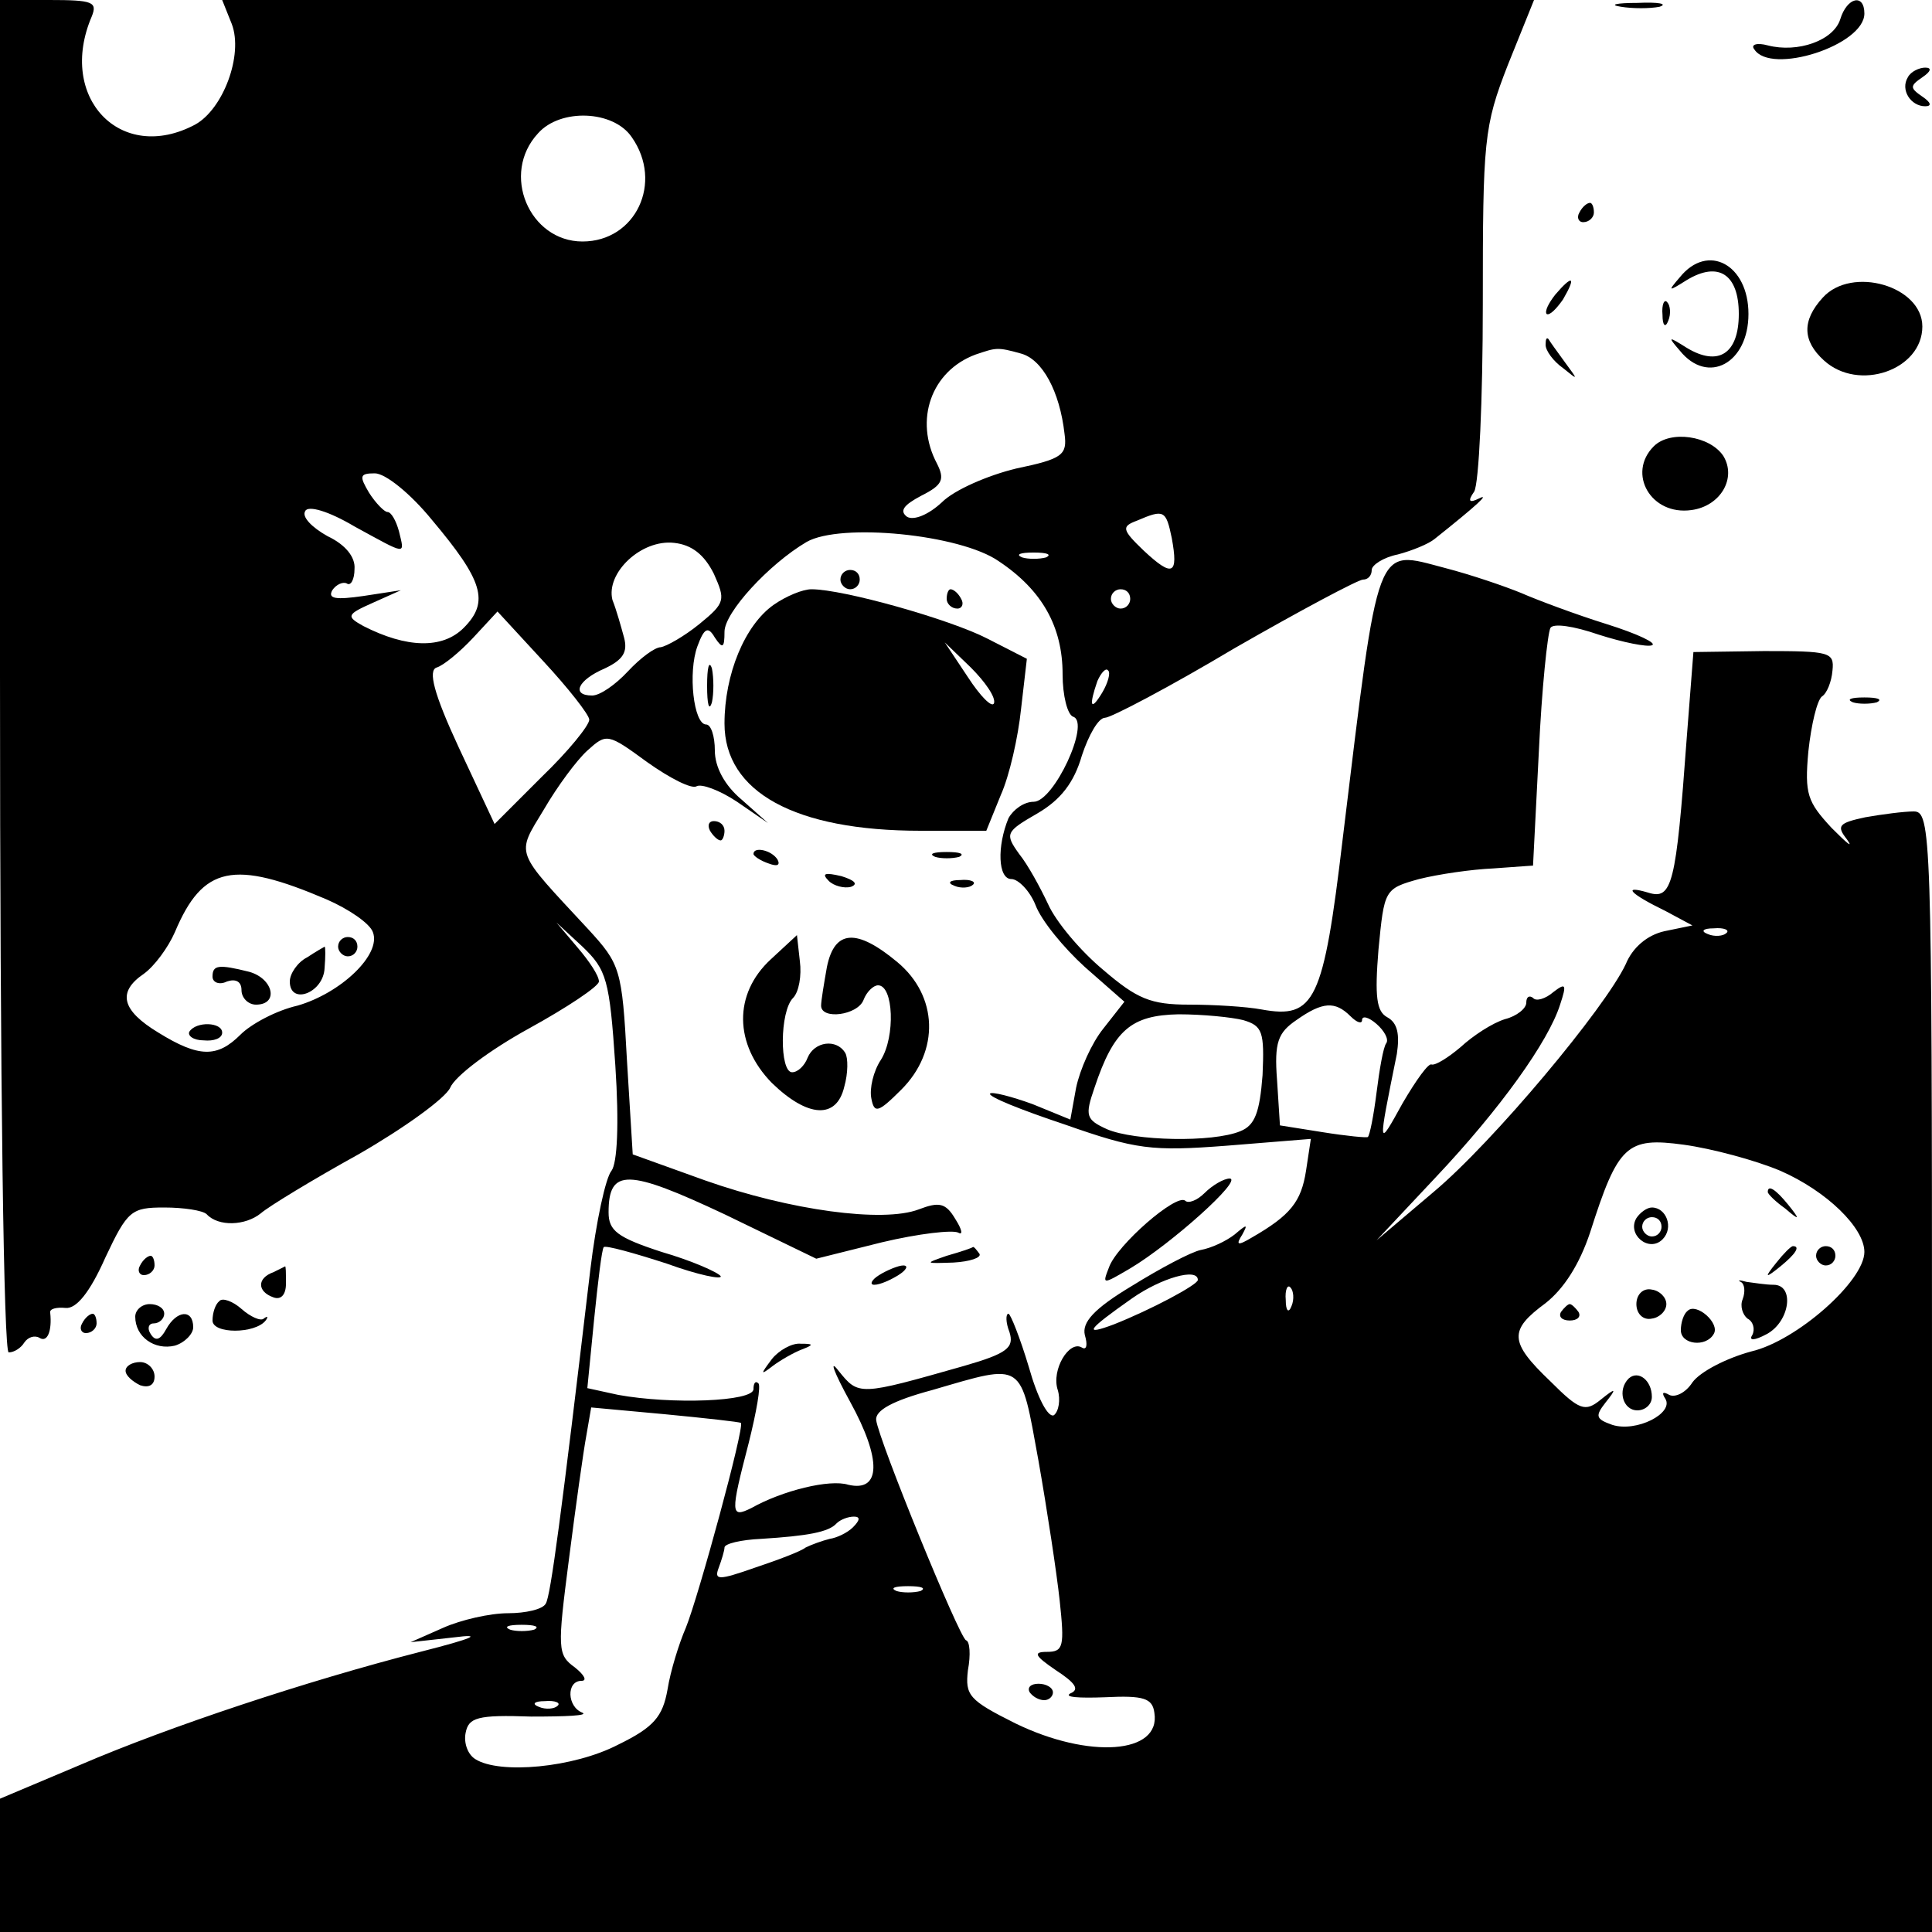 <svg xmlns="http://www.w3.org/2000/svg" xmlns:xlink="http://www.w3.org/1999/xlink" width="200" height="200" version="1.1" viewBox="0 0 200 200"><g id="surface1"><path style="stroke:none;fill-rule:nonzero;fill:#000;fill-opacity:1" d="M 0 70 C 0 113.102 0.398 140 0.898 140 C 1.5 140 2.199 139.5 2.5 139 C 2.898 138.398 3.602 138.199 4.102 138.5 C 4.898 139 5.398 137.801 5.199 135.898 C 5.102 135.5 5.801 135.301 6.801 135.398 C 7.898 135.5 9.301 133.801 10.898 130.199 C 13.199 125.301 13.602 125 17 125 C 19 125 21 125.301 21.398 125.699 C 22.602 127 25.398 126.898 27 125.602 C 27.801 124.898 32.398 122.102 37.102 119.5 C 41.801 116.801 46.102 113.699 46.602 112.602 C 47.102 111.398 50.699 108.699 54.699 106.5 C 58.699 104.301 62 102.102 62 101.602 C 62 101 61 99.5 59.801 98.102 L 57.602 95.5 L 60.301 98 C 62.801 100.398 63.102 101.398 63.699 110.301 C 64.102 116.398 63.898 120.398 63.301 121.199 C 62.699 121.898 61.699 126.5 61.102 131.5 C 58.102 156.898 57 165.199 56.5 166 C 56.199 166.602 54.398 167 52.602 167 C 50.699 167 47.699 167.699 45.898 168.5 L 42.5 170 L 47 169.5 C 50.102 169.102 49 169.602 43.5 171 C 31.801 174 17.602 178.699 8.301 182.699 L 0 186.199 L 0 200 L 200 200 L 200 142 C 200 86 199.898 84 198.102 84 C 197.102 84 194.801 84.301 193.102 84.602 C 190.301 85.199 190.102 85.5 191.199 86.898 C 191.898 87.898 191.199 87.301 189.602 85.699 C 187.102 83 186.801 82.199 187.199 77.801 C 187.5 75 188.102 72.5 188.602 72.102 C 189.102 71.801 189.602 70.602 189.699 69.398 C 189.898 67.5 189.398 67.398 182.602 67.398 L 175.301 67.5 L 174.602 76.5 C 173.5 91.602 173.102 93.199 170.602 92.398 C 167.898 91.602 168.699 92.5 172.398 94.301 L 175.199 95.801 L 172.301 96.398 C 170.5 96.801 169 98.102 168.301 99.801 C 166.199 104.301 154.602 118.199 148.398 123.398 L 142.5 128.398 L 148.602 121.898 C 155.301 114.801 160.301 107.801 161.5 104 C 162.199 101.898 162.102 101.699 160.801 102.699 C 160 103.398 159 103.699 158.699 103.301 C 158.301 103 158 103.199 158 103.801 C 158 104.398 157 105.199 155.801 105.5 C 154.5 105.898 152.5 107.199 151.199 108.398 C 149.898 109.5 148.602 110.301 148.199 110.199 C 147.898 110 146.602 111.801 145.199 114.199 C 142.602 118.898 142.602 119 144.602 109.102 C 144.898 107.102 144.699 105.898 143.602 105.301 C 142.5 104.699 142.301 103.199 142.699 98.301 C 143.301 92.102 143.301 92 146.898 91 C 148.898 90.5 152.301 90 154.602 89.898 L 158.699 89.602 L 159.301 77.801 C 159.602 71.301 160.199 65.602 160.5 65 C 160.801 64.5 162.898 64.801 165.5 65.699 C 168 66.5 170.5 67 171 66.801 C 171.602 66.602 169.5 65.602 166.301 64.602 C 163.102 63.602 159.102 62.102 157.5 61.398 C 155.801 60.699 152.301 59.5 149.602 58.801 C 142.301 56.898 142.801 55.602 139 86.801 C 137 103.699 136.102 105.5 130.602 104.5 C 129 104.199 125.602 104 123.102 104 C 119.102 104 117.699 103.398 114.199 100.398 C 111.801 98.398 109.301 95.398 108.5 93.602 C 107.699 91.898 106.398 89.5 105.5 88.398 C 104 86.301 104.102 86.102 107.398 84.199 C 109.801 82.801 111.199 81 112 78.199 C 112.699 76.102 113.699 74.301 114.398 74.301 C 115 74.301 121.102 71.102 127.801 67.102 C 134.602 63.199 140.602 60 141.102 60 C 141.602 60 142 59.602 142 59 C 142 58.5 143.199 57.699 144.699 57.398 C 146.199 57 147.898 56.301 148.5 55.801 C 152.898 52.301 154.301 51 153.102 51.602 C 152.102 52.102 151.898 51.898 152.602 50.898 C 153.102 50.102 153.5 41.398 153.5 31.5 C 153.5 14.5 153.602 13.102 156.102 6.699 L 158.801 0 L 23 0 L 24 2.5 C 25.199 5.699 23.102 11.301 20.199 12.898 C 12.5 17 5.898 10.102 9.5 1.699 C 10.102 0.199 9.602 0 5.102 0 L 0 0 Z M 65.398 14.199 C 68.699 18.898 65.801 25 60.301 25 C 54.801 25 51.801 18 55.699 13.801 C 58 11.199 63.5 11.398 65.398 14.199 Z M 105.699 36.602 C 107.898 37.199 109.699 40.5 110.199 44.898 C 110.5 47.102 110 47.5 105.199 48.5 C 102.301 49.199 98.801 50.699 97.5 52 C 96.102 53.301 94.602 53.898 93.898 53.5 C 93.102 52.898 93.5 52.301 95.398 51.301 C 97.602 50.199 97.801 49.602 97 48 C 94.602 43.5 96.398 38.398 101 36.699 C 103.102 36 103.199 35.898 105.699 36.602 Z M 44.699 53.801 C 50 60.102 50.699 62.301 48 65 C 45.801 67.199 42.102 67.102 37.602 64.801 C 35.801 63.801 35.898 63.602 38.602 62.398 L 41.5 61.102 L 37.602 61.699 C 34.801 62.102 33.898 62 34.398 61.102 C 34.801 60.5 35.5 60.199 35.898 60.398 C 36.301 60.699 36.699 60 36.699 58.898 C 36.801 57.699 35.801 56.398 33.898 55.5 C 32.301 54.602 31.199 53.5 31.602 52.898 C 31.898 52.301 34 52.898 36.699 54.5 C 42.199 57.5 41.898 57.5 41.301 55 C 41 53.898 40.5 53 40.102 53 C 39.801 53 38.898 52.102 38.199 51 C 37.199 49.301 37.199 49 38.801 49 C 39.898 49 42.5 51.102 44.699 53.801 Z M 121.301 55.699 C 122 59.5 121.398 59.801 118.398 57 C 116.102 54.801 116.102 54.5 117.699 53.898 C 120.5 52.699 120.699 52.801 121.301 55.699 Z M 103.398 58.102 C 107.898 61.102 110 64.898 110 69.801 C 110 72 110.5 74 111.102 74.199 C 112.898 74.801 109.102 83 107 83 C 106 83 104.898 83.801 104.398 84.699 C 103.199 87.602 103.301 91 104.699 91 C 105.398 91 106.602 92.199 107.199 93.699 C 107.801 95.301 110.102 98.102 112.301 100.102 L 116.398 103.699 L 114.199 106.5 C 113 108 111.801 110.699 111.398 112.602 L 110.801 115.898 L 106.898 114.301 C 104.699 113.5 102.699 113 102.5 113.199 C 102.199 113.5 105.699 114.898 110.199 116.398 C 117.602 119 119.199 119.199 127 118.602 L 135.699 117.898 L 135.199 121.199 C 134.699 124.398 133.602 125.801 129.602 128.102 C 128.102 129 127.898 128.898 128.602 127.801 C 129.199 126.699 129.102 126.699 127.801 127.801 C 126.898 128.5 125.398 129.199 124.301 129.398 C 123.301 129.602 120.102 131.301 117.199 133.102 C 113.199 135.5 112 136.898 112.301 138.199 C 112.602 139.199 112.5 139.801 112 139.5 C 110.699 138.699 108.801 141.801 109.5 143.898 C 109.801 144.898 109.602 146.102 109.102 146.5 C 108.5 146.801 107.398 144.699 106.5 141.5 C 105.602 138.5 104.602 136 104.398 136 C 104.102 136 104.102 136.898 104.5 137.898 C 105 139.5 104.301 140.102 99.801 141.398 C 88.898 144.5 88.898 144.5 86.801 141.898 C 85.801 140.602 86.301 142 88 145.102 C 91.301 151.102 91.199 154.5 87.801 153.699 C 85.898 153.102 81 154.301 77.801 156.102 C 75.602 157.199 75.602 156.699 77.5 149.398 C 78.301 146.199 78.801 143.398 78.5 143.199 C 78.199 142.898 78 143.199 78 143.801 C 78 145.102 69.5 145.398 64 144.398 L 60.801 143.699 L 61.5 136.602 C 61.898 132.699 62.301 129.301 62.5 129.102 C 62.699 128.898 65.602 129.699 69 130.801 C 72.301 132 74.801 132.5 74.602 132.102 C 74.301 131.699 71.602 130.5 68.5 129.602 C 63.898 128.102 63 127.398 63 125.5 C 63 120.898 65 121 75 125.699 L 84.5 130.301 L 91.301 128.602 C 95.102 127.699 98.602 127.301 99.199 127.602 C 99.699 127.898 99.602 127.301 98.898 126.199 C 97.898 124.5 97.199 124.398 95.102 125.199 C 91.398 126.602 81.801 125.301 73 122.199 L 65.5 119.5 L 64.898 109.699 C 64.398 100.301 64.199 99.801 60.898 96.199 C 53.199 87.898 53.398 88.602 56.301 83.801 C 57.699 81.398 59.699 78.699 60.801 77.699 C 62.801 75.898 62.898 75.898 67 78.898 C 69.398 80.602 71.602 81.699 72.102 81.398 C 72.602 81.102 74.5 81.801 76.301 83 L 79.5 85.199 L 76.801 82.801 C 75 81.301 74 79.398 74 77.699 C 74 76.199 73.602 75 73.102 75 C 71.801 75 71.199 69.602 72.199 66.898 C 72.898 65 73.301 64.801 74 66 C 74.801 67.199 75 67.102 75 65.398 C 75 63.398 79.602 58.398 83.5 56.102 C 87 54.102 99.398 55.301 103.398 58.102 Z M 73.898 59.398 C 75.102 62.102 75.102 62.398 72.398 64.602 C 70.801 65.898 69 66.898 68.398 67 C 67.801 67 66.301 68.102 65 69.5 C 63.699 70.898 62.102 72 61.301 72 C 59.102 72 59.801 70.398 62.602 69.199 C 64.5 68.301 65 67.5 64.602 66 C 64.301 64.898 63.801 63.102 63.398 62.102 C 62.699 59.301 66.398 55.801 69.801 56.199 C 71.602 56.398 72.898 57.398 73.898 59.398 Z M 108.301 57.699 C 107.602 57.898 106.398 57.898 105.801 57.699 C 105.102 57.398 105.602 57.199 107 57.199 C 108.398 57.199 108.898 57.398 108.301 57.699 Z M 117 62 C 117 62.5 116.602 63 116 63 C 115.5 63 115 62.5 115 62 C 115 61.398 115.5 61 116 61 C 116.602 61 117 61.398 117 62 Z M 61 74.5 C 61 75.102 58.801 77.801 56.102 80.398 L 51.199 85.301 L 47.5 77.398 C 44.898 71.801 44.301 69.398 45.199 69.102 C 45.898 68.898 47.602 67.5 49 66 L 51.5 63.301 L 56.199 68.398 C 58.801 71.199 61 74 61 74.5 Z M 114.102 71.699 C 112.898 73.699 112.699 73.102 113.602 70.5 C 114 69.602 114.5 69.102 114.699 69.398 C 115 69.602 114.699 70.699 114.102 71.699 Z M 33.801 93.102 C 36.102 94.102 38.301 95.602 38.602 96.5 C 39.5 98.801 35.301 102.801 30.801 104.102 C 28.602 104.602 26 106 24.898 107.102 C 22.5 109.5 20.602 109.5 16.398 106.898 C 12.602 104.602 12.102 102.699 14.898 100.801 C 16 100 17.398 98.102 18.102 96.5 C 21 89.602 24.199 89 33.801 93.102 Z M 178.699 96.602 C 178.398 96.898 177.5 97 176.801 96.699 C 176 96.398 176.301 96.102 177.398 96.102 C 178.5 96 179.102 96.301 178.699 96.602 Z M 139.801 105.199 C 140.5 105.898 141 106 141 105.602 C 141 105.102 141.699 105.301 142.5 106 C 143.301 106.699 143.801 107.602 143.5 108 C 143.199 108.398 142.801 110.699 142.5 113.102 C 142.199 115.5 141.801 117.5 141.602 117.699 C 141.5 117.801 139.398 117.602 136.898 117.199 L 132.5 116.5 L 132.199 111.801 C 131.898 107.898 132.301 106.898 134.199 105.602 C 136.898 103.699 138.199 103.602 139.801 105.199 Z M 128.699 105.602 C 130.699 106.199 130.898 106.801 130.699 111.301 C 130.398 115.199 129.898 116.5 128.398 117.102 C 125.5 118.301 117.398 118.102 114.602 116.898 C 112.398 115.898 112.301 115.5 113.301 112.602 C 115.301 106.602 117.102 105.102 122 105 C 124.5 105 127.5 105.301 128.699 105.602 Z M 184.301 121.199 C 189.102 123.301 193 127.102 193 129.602 C 193 132.602 186 138.801 181.301 139.898 C 178.699 140.602 176 142 175.199 143.102 C 174.5 144.199 173.398 144.699 172.801 144.398 C 172.102 144 172 144.199 172.398 144.801 C 173.301 146.301 169.398 148.301 166.898 147.5 C 165.199 146.898 165.102 146.602 166.199 145.199 C 167.398 143.699 167.301 143.602 165.699 144.898 C 164.102 146.199 163.5 146 160.5 143 C 156.199 138.898 156.199 137.699 160 134.898 C 161.898 133.398 163.5 130.898 164.602 127.602 C 167.5 118.5 168.398 117.699 174.301 118.5 C 177.199 118.898 181.699 120.102 184.301 121.199 Z M 124 132.5 C 124 133 119.102 135.602 115.301 137.102 C 112.102 138.301 112.5 137.699 117.199 134.398 C 120.199 132.301 124 131.199 124 132.5 Z M 133.699 135.199 C 133.398 136 133.102 135.699 133.102 134.602 C 133 133.5 133.301 132.898 133.602 133.301 C 133.898 133.602 134 134.5 133.699 135.199 Z M 107.5 151.199 C 108.398 156.301 109.398 162.898 109.699 165.699 C 110.199 170.398 110.102 171 108.398 171 C 106.898 171 107.102 171.398 109.301 172.898 C 111.301 174.199 111.801 174.898 110.801 175.301 C 110.102 175.699 111.699 175.801 114.398 175.699 C 118.398 175.5 119.301 175.801 119.5 177.301 C 120.199 181.602 112.699 182.102 105.102 178.398 C 100.301 176 99.898 175.5 100.199 172.898 C 100.5 171.301 100.398 169.898 100 169.801 C 99.301 169.5 91 149.199 90.699 147 C 90.602 146 92.398 145 96.5 143.898 C 106.102 141.102 105.602 140.801 107.5 151.199 Z M 76.699 147.301 C 77.102 147.699 72.301 165.301 71 168.5 C 70.301 170.102 69.398 173 69.102 174.898 C 68.602 177.699 67.699 178.801 64 180.602 C 59.398 183 51.699 183.699 49.199 182.102 C 48.398 181.602 48 180.398 48.199 179.398 C 48.5 177.801 49.398 177.5 55 177.699 C 58.602 177.699 60.898 177.602 60.301 177.301 C 58.699 176.699 58.602 174 60.199 174 C 60.801 174 60.5 173.398 59.5 172.602 C 57.699 171.301 57.699 170.699 58.898 161.398 C 59.602 155.898 60.398 150.199 60.699 148.602 L 61.199 145.699 L 68.801 146.398 C 73 146.801 76.602 147.199 76.699 147.301 Z M 88.301 158.102 C 87.699 158.699 86.602 159.199 85.898 159.301 C 85.102 159.5 84 159.898 83.398 160.199 C 82.898 160.602 80.5 161.5 78.102 162.301 C 74.398 163.602 73.898 163.602 74.398 162.301 C 74.699 161.5 75 160.5 75 160.199 C 75 159.801 76.699 159.398 78.801 159.301 C 83.602 159 85.801 158.602 86.602 157.699 C 87 157.301 87.801 157 88.398 157 C 89.102 157 89 157.398 88.301 158.102 Z M 95.301 164.699 C 94.602 164.898 93.398 164.898 92.801 164.699 C 92.102 164.398 92.602 164.199 94 164.199 C 95.398 164.199 95.898 164.398 95.301 164.699 Z M 55.301 168.699 C 54.602 168.898 53.398 168.898 52.801 168.699 C 52.102 168.398 52.602 168.199 54 168.199 C 55.398 168.199 55.898 168.398 55.301 168.699 Z M 57.699 176.602 C 57.398 176.898 56.5 177 55.801 176.699 C 55 176.398 55.301 176.102 56.398 176.102 C 57.5 176 58.102 176.301 57.699 176.602 Z M 57.699 176.602"/><path style="stroke:none;fill-rule:nonzero;fill:#000;fill-opacity:1" d="M 87 60 C 87 60.5 87.5 61 88 61 C 88.602 61 89 60.5 89 60 C 89 59.398 88.602 59 88 59 C 87.5 59 87 59.398 87 60 Z M 87 60"/><path style="stroke:none;fill-rule:nonzero;fill:#000;fill-opacity:1" d="M 80.102 62.602 C 77.102 64.699 75 69.801 75 74.898 C 75 82 82.301 86 95.301 86 L 102.102 86 L 103.602 82.301 C 104.5 80.301 105.398 76.301 105.699 73.398 L 106.301 68.199 L 102.199 66.102 C 98.301 64.102 87.301 61 84 61 C 83.102 61 81.398 61.699 80.102 62.602 Z M 102.898 72.801 C 102.699 73.301 101.5 72.102 100.199 70.102 L 97.801 66.5 L 100.5 69.102 C 102 70.602 103.102 72.199 102.898 72.801 Z M 102.898 72.801"/><path style="stroke:none;fill-rule:nonzero;fill:#000;fill-opacity:1" d="M 98 62 C 98 62.5 98.5 63 99.102 63 C 99.602 63 99.801 62.5 99.5 62 C 99.199 61.398 98.699 61 98.398 61 C 98.199 61 98 61.398 98 62 Z M 98 62"/><path style="stroke:none;fill-rule:nonzero;fill:#000;fill-opacity:1" d="M 73.199 71 C 73.199 72.898 73.398 73.699 73.699 72.699 C 73.898 71.801 73.898 70.199 73.699 69.199 C 73.398 68.301 73.199 69.102 73.199 71 Z M 73.199 71"/><path style="stroke:none;fill-rule:nonzero;fill:#000;fill-opacity:1" d="M 73.5 86 C 73.801 86.5 74.301 87 74.602 87 C 74.801 87 75 86.5 75 86 C 75 85.398 74.5 85 73.898 85 C 73.398 85 73.199 85.398 73.5 86 Z M 73.5 86"/><path style="stroke:none;fill-rule:nonzero;fill:#000;fill-opacity:1" d="M 78 88.398 C 78 88.602 78.699 89.102 79.602 89.398 C 80.398 89.699 80.801 89.602 80.5 89 C 79.898 88 78 87.602 78 88.398 Z M 78 88.398"/><path style="stroke:none;fill-rule:nonzero;fill:#000;fill-opacity:1" d="M 96.801 88.699 C 97.398 88.898 98.602 88.898 99.301 88.699 C 99.898 88.398 99.398 88.199 98 88.199 C 96.602 88.199 96.102 88.398 96.801 88.699 Z M 96.801 88.699"/><path style="stroke:none;fill-rule:nonzero;fill:#000;fill-opacity:1" d="M 85.801 91.199 C 86.301 91.699 87.398 92 88.102 91.801 C 88.898 91.5 88.398 91.102 87.102 90.699 C 85.398 90.301 85 90.398 85.801 91.199 Z M 85.801 91.199"/><path style="stroke:none;fill-rule:nonzero;fill:#000;fill-opacity:1" d="M 98.801 91.699 C 99.5 92 100.398 91.898 100.699 91.602 C 101.102 91.301 100.5 91 99.398 91.102 C 98.301 91.102 98 91.398 98.801 91.699 Z M 98.801 91.699"/><path style="stroke:none;fill-rule:nonzero;fill:#000;fill-opacity:1" d="M 79.801 99.301 C 75.898 102.898 76 108.102 79.898 112.102 C 83.602 115.699 86.602 115.898 87.398 112.5 C 87.801 111.102 87.801 109.5 87.5 109 C 86.602 107.5 84.301 107.801 83.602 109.5 C 83.301 110.301 82.602 111 82 111 C 80.699 111 80.699 104.699 82.102 103.301 C 82.699 102.699 83 101 82.801 99.5 L 82.5 96.801 Z M 79.801 99.301"/><path style="stroke:none;fill-rule:nonzero;fill:#000;fill-opacity:1" d="M 85.602 100.102 C 85.301 101.801 85 103.602 85 104.102 C 85 105.602 88.801 105.102 89.398 103.5 C 89.699 102.699 90.398 102 90.898 102 C 92.5 102 92.699 107.301 91.199 109.699 C 90.398 110.898 90 112.699 90.199 113.699 C 90.5 115.301 90.898 115.199 93.301 112.801 C 97.301 108.801 97.102 103.102 92.898 99.602 C 88.699 96.102 86.398 96.199 85.602 100.102 Z M 85.602 100.102"/><path style="stroke:none;fill-rule:nonzero;fill:#000;fill-opacity:1" d="M 124.699 123.5 C 123.898 124.301 123 124.602 122.699 124.301 C 121.801 123.5 115.602 128.898 114.801 131.199 C 114.102 133 114.102 133 117 131.301 C 121.199 128.801 128.699 122.102 127.301 122 C 126.699 122 125.5 122.699 124.699 123.5 Z M 124.699 123.5"/><path style="stroke:none;fill-rule:nonzero;fill:#000;fill-opacity:1" d="M 98 130 C 95.699 130.801 95.699 130.801 98.699 130.699 C 100.398 130.602 101.602 130.199 101.398 129.801 C 101.102 129.398 100.801 129 100.699 129.102 C 100.602 129.199 99.398 129.602 98 130 Z M 98 130"/><path style="stroke:none;fill-rule:nonzero;fill:#000;fill-opacity:1" d="M 91 132 C 90.199 132.5 90 133 90.5 133 C 91.102 133 92.199 132.5 93 132 C 93.801 131.5 94.102 131 93.5 131 C 93 131 91.801 131.5 91 132 Z M 91 132"/><path style="stroke:none;fill-rule:nonzero;fill:#000;fill-opacity:1" d="M 79.898 140.699 C 78.699 142.301 78.699 142.398 80 141.398 C 80.801 140.801 82.199 140 83 139.699 C 84.301 139.199 84.199 139.102 82.898 139.102 C 82 139 80.602 139.801 79.898 140.699 Z M 79.898 140.699"/><path style="stroke:none;fill-rule:nonzero;fill:#000;fill-opacity:1" d="M 35 98 C 35 98.5 35.5 99 36 99 C 36.602 99 37 98.5 37 98 C 37 97.398 36.602 97 36 97 C 35.5 97 35 97.398 35 98 Z M 35 98"/><path style="stroke:none;fill-rule:nonzero;fill:#000;fill-opacity:1" d="M 31.801 99.102 C 30.801 99.602 30 100.801 30 101.602 C 30 104.102 33.5 102.801 33.602 100.199 C 33.699 99 33.699 98 33.602 98 C 33.602 98 32.699 98.5 31.801 99.102 Z M 31.801 99.102"/><path style="stroke:none;fill-rule:nonzero;fill:#000;fill-opacity:1" d="M 22 101.102 C 22 101.699 22.699 102 23.5 101.602 C 24.398 101.301 25 101.602 25 102.5 C 25 103.301 25.699 104 26.5 104 C 28.898 104 28.301 101.301 25.801 100.602 C 22.602 99.801 22 99.898 22 101.102 Z M 22 101.102"/><path style="stroke:none;fill-rule:nonzero;fill:#000;fill-opacity:1" d="M 19.602 106.801 C 19.398 107.199 20 107.699 21.102 107.699 C 22.102 107.801 23 107.5 23 106.898 C 23 105.801 20.301 105.699 19.602 106.801 Z M 19.602 106.801"/><path style="stroke:none;fill-rule:nonzero;fill:#000;fill-opacity:1" d="M 183 123.398 C 183 123.602 183.801 124.398 184.801 125.102 C 186.301 126.398 186.398 126.301 185.102 124.699 C 183.801 123.102 183 122.602 183 123.398 Z M 183 123.398"/><path style="stroke:none;fill-rule:nonzero;fill:#000;fill-opacity:1" d="M 169.398 126.102 C 168.398 127.801 170.699 129.699 172.102 128.301 C 173.301 127.102 172.5 125 171 125 C 170.5 125 169.801 125.5 169.398 126.102 Z M 172 127 C 172 127.5 171.602 128 171 128 C 170.5 128 170 127.5 170 127 C 170 126.398 170.5 126 171 126 C 171.602 126 172 126.398 172 127 Z M 172 127"/><path style="stroke:none;fill-rule:nonzero;fill:#000;fill-opacity:1" d="M 183.898 130.699 C 182.602 132.301 182.699 132.398 184.301 131.102 C 185.898 129.801 186.398 129 185.602 129 C 185.398 129 184.602 129.801 183.898 130.699 Z M 183.898 130.699"/><path style="stroke:none;fill-rule:nonzero;fill:#000;fill-opacity:1" d="M 188 130 C 188 130.5 188.5 131 189 131 C 189.602 131 190 130.5 190 130 C 190 129.398 189.602 129 189 129 C 188.5 129 188 129.398 188 130 Z M 188 130"/><path style="stroke:none;fill-rule:nonzero;fill:#000;fill-opacity:1" d="M 180.199 132.699 C 180.602 132.898 180.699 133.699 180.398 134.5 C 180.102 135.199 180.398 136.102 180.898 136.5 C 181.5 136.801 181.699 137.602 181.398 138.199 C 181 138.801 181.602 138.801 182.898 138.102 C 185.301 136.801 185.801 133 183.602 133 C 182.801 133 181.602 132.801 180.801 132.699 C 180.102 132.5 179.801 132.5 180.199 132.699 Z M 180.199 132.699"/><path style="stroke:none;fill-rule:nonzero;fill:#000;fill-opacity:1" d="M 169.398 135 C 169.398 136 170.102 136.699 171 136.5 C 171.801 136.398 172.5 135.699 172.5 135 C 172.5 134.301 171.801 133.602 171 133.5 C 170.102 133.301 169.398 134 169.398 135 Z M 169.398 135"/><path style="stroke:none;fill-rule:nonzero;fill:#000;fill-opacity:1" d="M 161.602 135.801 C 161.301 136.301 161.699 136.699 162.5 136.699 C 163.301 136.699 163.699 136.301 163.398 135.801 C 163.102 135.398 162.699 135 162.5 135 C 162.301 135 161.898 135.398 161.602 135.801 Z M 161.602 135.801"/><path style="stroke:none;fill-rule:nonzero;fill:#000;fill-opacity:1" d="M 174.699 135.699 C 174.301 136 174 136.898 174 137.699 C 174 139.199 176.602 139.5 177.398 138.102 C 178.102 137 175.602 134.801 174.699 135.699 Z M 174.699 135.699"/><path style="stroke:none;fill-rule:nonzero;fill:#000;fill-opacity:1" d="M 168.602 142.699 C 167.398 143.898 168 146 169.5 146 C 170.301 146 171 145.398 171 144.602 C 171 142.898 169.602 141.801 168.602 142.699 Z M 168.602 142.699"/><path style="stroke:none;fill-rule:nonzero;fill:#000;fill-opacity:1" d="M 106.602 175.199 C 106.898 175.602 107.5 176 108.102 176 C 108.602 176 109 175.602 109 175.199 C 109 174.699 108.301 174.301 107.5 174.301 C 106.699 174.301 106.301 174.699 106.602 175.199 Z M 106.602 175.199"/><path style="stroke:none;fill-rule:nonzero;fill:#000;fill-opacity:1" d="M 167.801 0.699 C 169 0.898 170.801 0.898 171.801 0.699 C 172.699 0.398 171.699 0.199 169.5 0.301 C 167.301 0.301 166.5 0.5 167.801 0.699 Z M 167.801 0.699"/><path style="stroke:none;fill-rule:nonzero;fill:#000;fill-opacity:1" d="M 190.5 2 C 189.801 4.199 186.102 5.5 183 4.699 C 181.898 4.398 181.199 4.602 181.602 5.102 C 183.301 7.801 193 4.699 193 1.398 C 193 -0.699 191.199 -0.301 190.5 2 Z M 190.5 2"/><path style="stroke:none;fill-rule:nonzero;fill:#000;fill-opacity:1" d="M 197.5 8 C 196.699 9.301 197.801 11 199.301 11 C 200 11 199.898 10.602 199 10 C 197.699 9.102 197.699 8.898 199 8 C 199.898 7.398 200 7 199.301 7 C 198.699 7 197.801 7.398 197.5 8 Z M 197.5 8"/><path style="stroke:none;fill-rule:nonzero;fill:#000;fill-opacity:1" d="M 163.5 22 C 163.199 22.5 163.398 23 163.898 23 C 164.5 23 165 22.5 165 22 C 165 21.398 164.801 21 164.602 21 C 164.301 21 163.801 21.398 163.5 22 Z M 163.5 22"/><path style="stroke:none;fill-rule:nonzero;fill:#000;fill-opacity:1" d="M 173.898 28.699 C 172.602 30.199 172.699 30.199 174.602 29 C 177.898 27 180 28.398 180 32.5 C 180 36.602 177.898 38 174.602 36 C 172.699 34.801 172.602 34.801 173.898 36.301 C 176.801 39.898 181 37.602 181 32.5 C 181 27.398 176.801 25.102 173.898 28.699 Z M 173.898 28.699"/><path style="stroke:none;fill-rule:nonzero;fill:#000;fill-opacity:1" d="M 161 30.5 C 160.301 31.398 159.898 32.199 160.102 32.5 C 160.398 32.699 161.102 32 161.801 31 C 163.199 28.602 162.801 28.398 161 30.5 Z M 161 30.5"/><path style="stroke:none;fill-rule:nonzero;fill:#000;fill-opacity:1" d="M 188.699 30.801 C 186.5 33.199 186.602 35.301 188.801 37.301 C 192.398 40.602 199 38.301 199 33.801 C 199 29.602 191.699 27.5 188.699 30.801 Z M 188.699 30.801"/><path style="stroke:none;fill-rule:nonzero;fill:#000;fill-opacity:1" d="M 172.102 32.602 C 172.102 33.699 172.398 34 172.699 33.199 C 173 32.5 172.898 31.602 172.602 31.301 C 172.301 30.898 172 31.5 172.102 32.602 Z M 172.102 32.602"/><path style="stroke:none;fill-rule:nonzero;fill:#000;fill-opacity:1" d="M 160 35.699 C 160 36.301 160.801 37.398 161.801 38.102 C 163.398 39.398 163.398 39.398 162 37.5 C 161.199 36.398 160.398 35.301 160.301 35.102 C 160.102 34.898 160 35.102 160 35.699 Z M 160 35.699"/><path style="stroke:none;fill-rule:nonzero;fill:#000;fill-opacity:1" d="M 171.199 46.199 C 168.398 49 170.898 53.398 175.102 52.801 C 178.102 52.398 179.801 49.5 178.398 47.199 C 177 45.102 172.898 44.5 171.199 46.199 Z M 171.199 46.199"/><path style="stroke:none;fill-rule:nonzero;fill:#000;fill-opacity:1" d="M 191.801 72.699 C 192.398 72.898 193.602 72.898 194.301 72.699 C 194.898 72.398 194.398 72.199 193 72.199 C 191.602 72.199 191.102 72.398 191.801 72.699 Z M 191.801 72.699"/><path style="stroke:none;fill-rule:nonzero;fill:#000;fill-opacity:1" d="M 14.5 131 C 14.199 131.5 14.398 132 14.898 132 C 15.5 132 16 131.5 16 131 C 16 130.398 15.801 130 15.602 130 C 15.301 130 14.801 130.398 14.5 131 Z M 14.5 131"/><path style="stroke:none;fill-rule:nonzero;fill:#000;fill-opacity:1" d="M 28.301 131.699 C 26.602 132.301 26.602 133.699 28.301 134.301 C 29.102 134.602 29.602 134 29.602 132.898 C 29.602 131.801 29.602 131 29.5 131.102 C 29.5 131.102 28.898 131.398 28.301 131.699 Z M 28.301 131.699"/><path style="stroke:none;fill-rule:nonzero;fill:#000;fill-opacity:1" d="M 22.699 134.699 C 22.301 135 22 135.898 22 136.699 C 22 138.102 26.398 138.102 27.5 136.699 C 27.801 136.301 27.699 136.199 27.301 136.5 C 27 136.801 25.898 136.301 25 135.5 C 24.102 134.699 23 134.301 22.699 134.699 Z M 22.699 134.699"/><path style="stroke:none;fill-rule:nonzero;fill:#000;fill-opacity:1" d="M 14 136.301 C 14 138.398 16 139.801 18.102 139.301 C 19.102 139 20 138.102 20 137.398 C 20 135.5 18.301 135.602 17.199 137.602 C 16.602 138.699 16.102 138.898 15.602 138.102 C 15.199 137.5 15.398 137 15.898 137 C 16.5 137 17 136.5 17 136 C 17 135.398 16.301 135 15.5 135 C 14.699 135 14 135.602 14 136.301 Z M 14 136.301"/><path style="stroke:none;fill-rule:nonzero;fill:#000;fill-opacity:1" d="M 8.5 137 C 8.199 137.5 8.398 138 8.898 138 C 9.5 138 10 137.5 10 137 C 10 136.398 9.801 136 9.602 136 C 9.301 136 8.801 136.398 8.5 137 Z M 8.5 137"/><path style="stroke:none;fill-rule:nonzero;fill:#000;fill-opacity:1" d="M 13 141.898 C 13 142.398 13.699 143 14.5 143.398 C 15.398 143.699 16 143.398 16 142.5 C 16 141.699 15.301 141 14.5 141 C 13.699 141 13 141.398 13 141.898 Z M 13 141.898"/></g></svg>